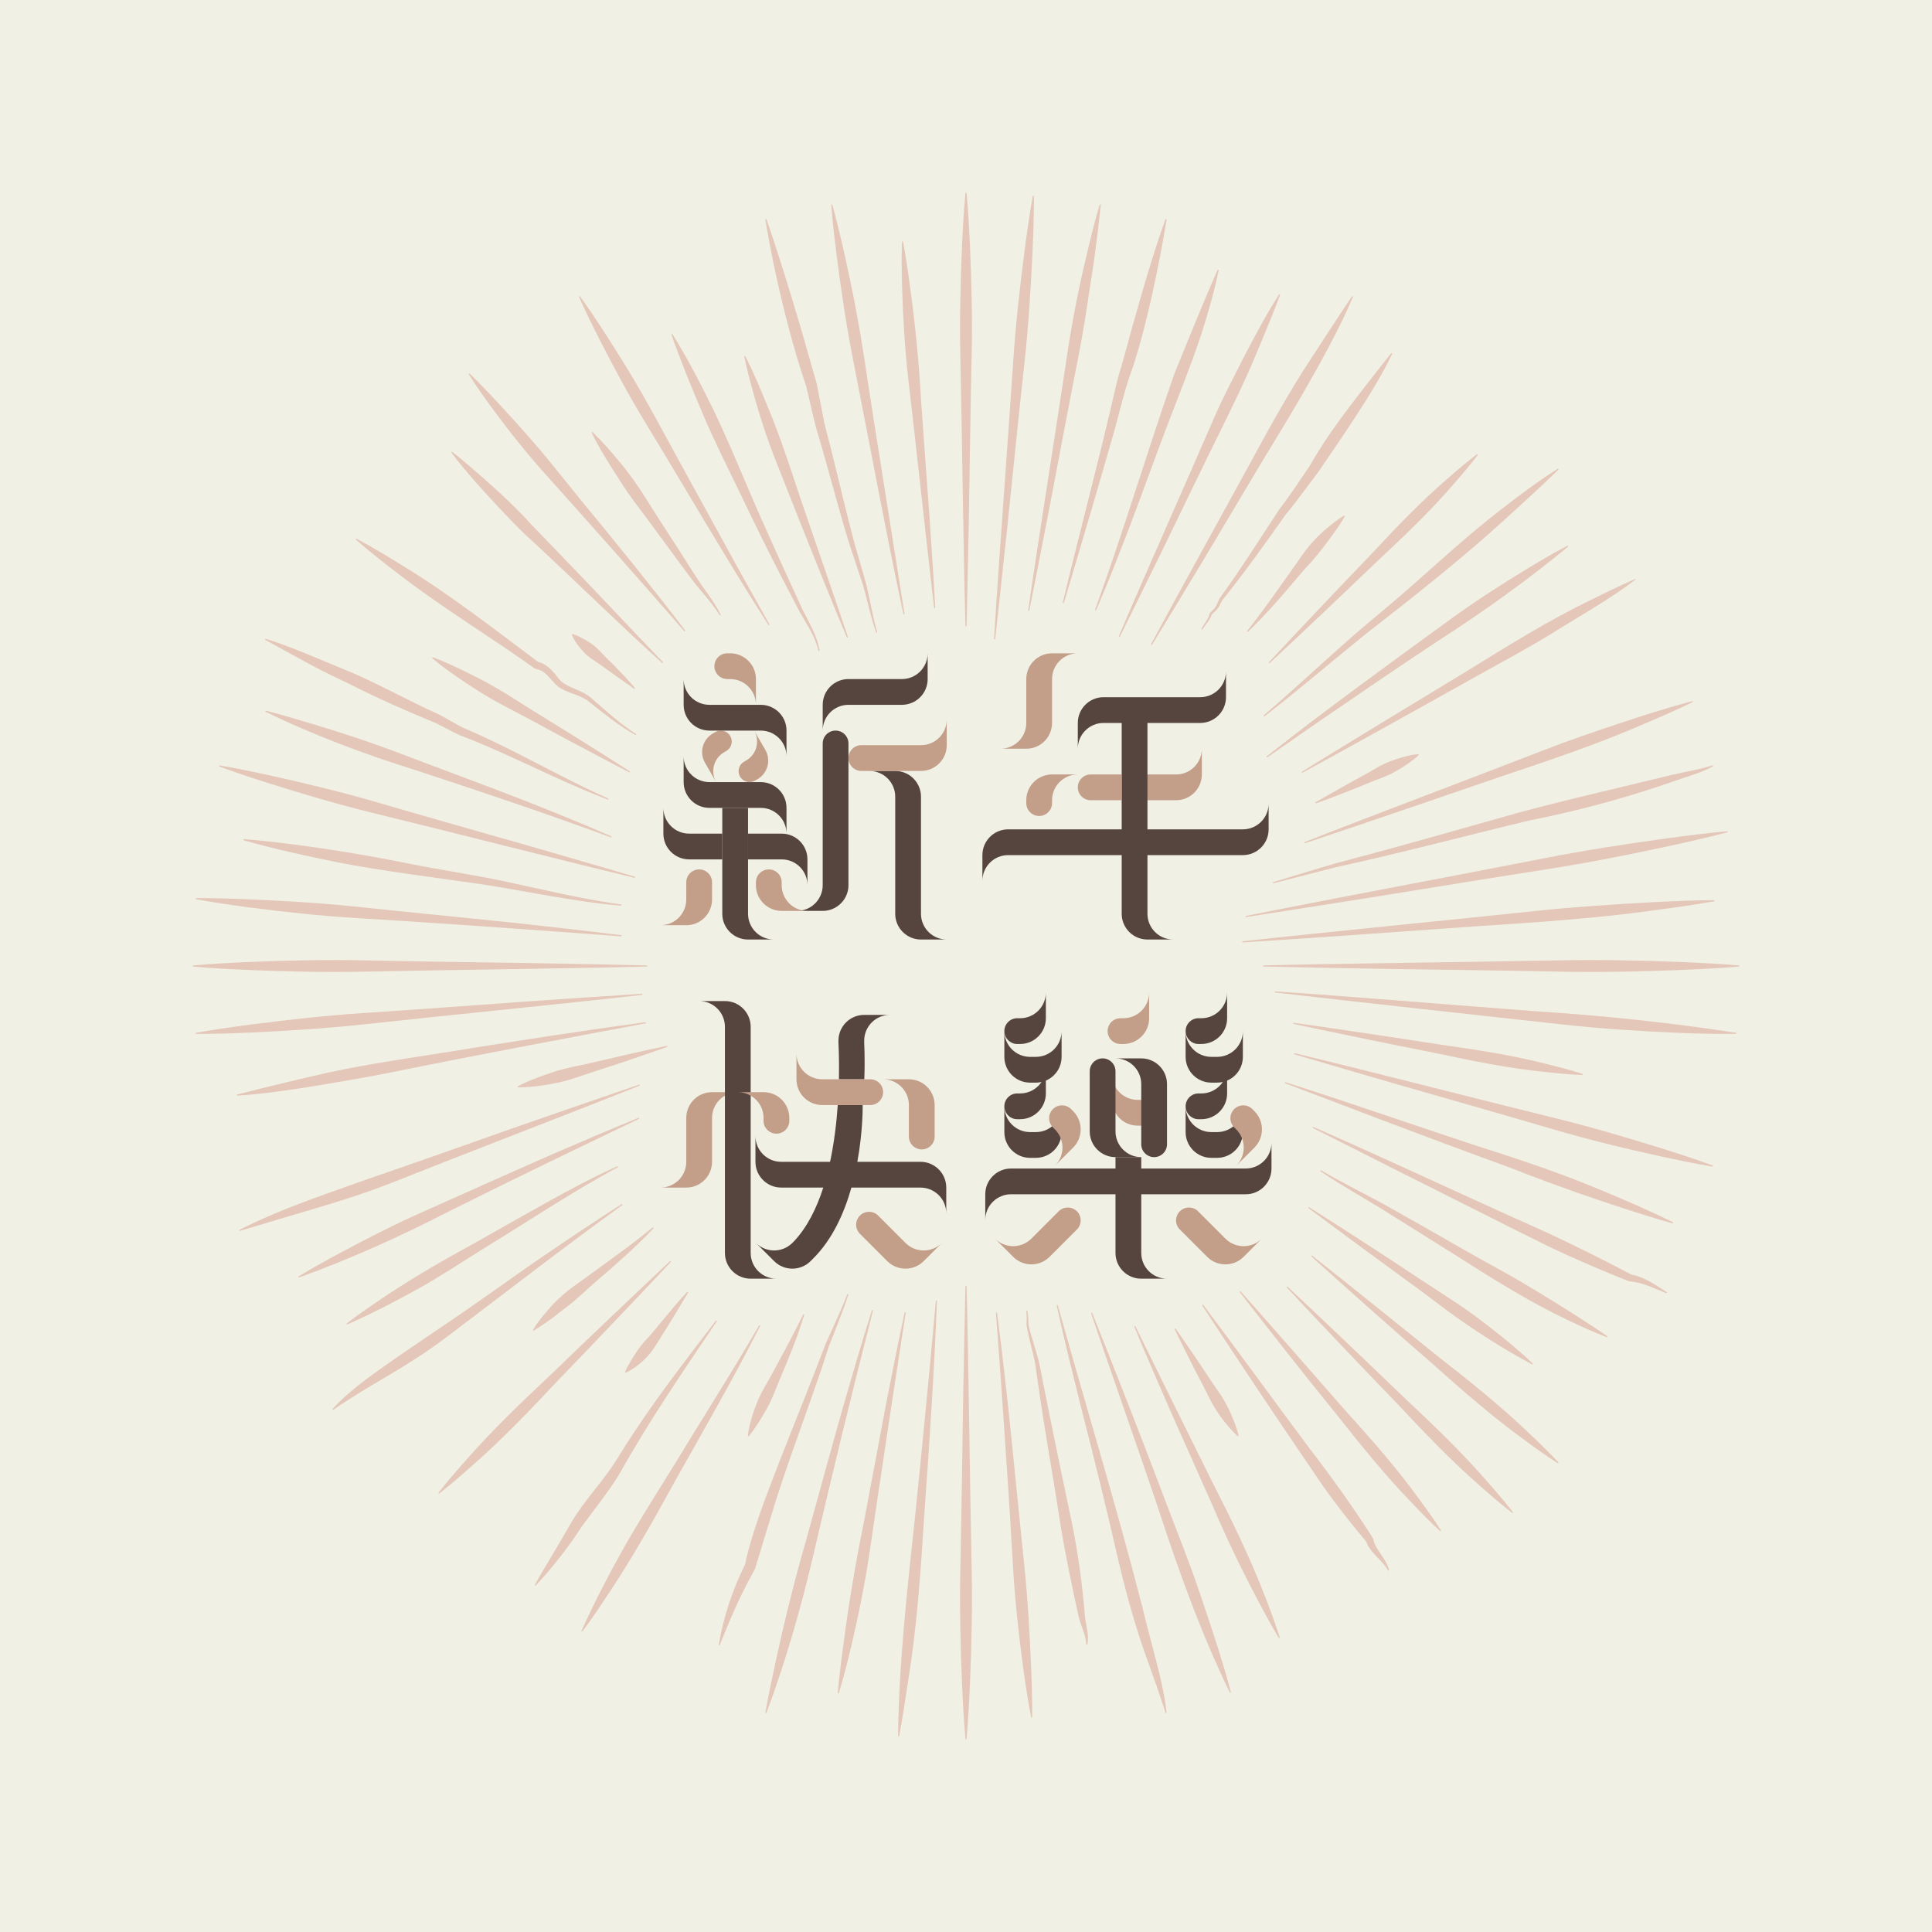 <?xml version="1.0" encoding="UTF-8"?>
<svg xmlns="http://www.w3.org/2000/svg" viewBox="0 0 1350 1350">
  <defs>
    <style>
      .cls-1 {
        fill: #e4c7b8;
      }

      .cls-1, .cls-2, .cls-3, .cls-4 {
        stroke-width: 0px;
      }

      .cls-2 {
        fill: #56453f;
      }

      .cls-3 {
        fill: #f0f0e5;
      }

      .cls-4 {
        fill: #c39e88;
      }
    </style>
  </defs>
  <g id="bg02">
    <rect class="cls-3" width="1350" height="1350"/>
  </g>
  <g id="decorate02">
    <g>
      <path class="cls-1" d="m899.771,899.167c26.187,24.555,54.718,51.697,80.655,76.715,20.3,19.049,40.466,38.241,58.733,59.294,6.163,6.951,12.216,14.011,17.962,21.379.137.175.105.429-.07.566-.149.116-.354.111-.496-0-7.367-5.747-14.426-11.803-21.376-17.968-21.048-18.272-40.235-38.442-59.279-58.747-9.622-9.968-28.948-30.147-38.489-40.195-12.732-13.496-25.545-26.911-38.206-40.478-.151-.162-.142-.415.019-.566.154-.144.394-.142.546,0h0Z"/>
      <path class="cls-1" d="m916.956,877.443c25.417,20.048,62.035,49.582,87.641,70.196,22.103,17.326,44.082,34.806,64.341,54.306,6.821,6.428,13.543,12.974,19.984,19.854.152.163.144.417-.019.57-.138.129-.343.142-.495.044-7.913-5.122-15.546-10.577-23.08-16.151-22.782-16.483-43.877-35.029-64.841-53.717-10.578-9.139-31.766-27.74-42.196-37.05-13.95-12.486-27.973-24.883-41.854-37.442-.164-.148-.176-.401-.028-.565.142-.157.383-.172.547-.044h0Z"/>
      <path class="cls-1" d="m914.838,843.599c25.951,16.431,54.221,34.766,79.889,51.849,6.634,4.359,13.277,8.706,19.947,13.017,13.314,8.682,25.951,18.312,38.242,28.391,6.145,5.053,12.191,10.241,17.973,15.791.161.154.166.41.012.571-.127.132-.323.159-.478.079-21.05-11.267-41.132-24.153-60.295-38.347-4.728-3.586-14.287-10.73-19.06-14.252-9.581-6.973-28.865-21.087-38.407-28.115-12.742-9.462-25.566-18.809-38.276-28.325-.177-.133-.213-.383-.081-.56.126-.168.359-.208.534-.099h0Z"/>
      <path class="cls-1" d="m923.181,817.831c14.187,8.271,29.992,16.188,44.479,24.009,15.516,8.65,41.068,23.25,56.517,32.122,6.248,3.55,18.905,10.614,25.205,14.071,16.849,9.301,33.177,19.426,49.441,29.712,8.12,5.173,16.238,10.359,24.185,15.91.183.126.229.377.103.56-.108.156-.308.212-.478.146-9.028-3.529-17.856-7.482-26.543-11.698-25.271-11.797-51.622-28.083-75.192-43.206-12.218-7.596-36.791-22.974-48.96-30.647-16.162-10.331-33.197-19.497-49.182-30.302-.183-.123-.232-.372-.109-.555.118-.176.353-.227.534-.123h0Z"/>
      <path class="cls-1" d="m917.875,787.525c43.141,18.904,96.386,43.661,139.492,63.196,28.072,12.246,55.609,25.635,82.669,39.979,0-0-.762-.212-.762-.212,2.459.407,4.822,1.113,7.071,1.978,6.593,2.549,12.391,6.646,18.241,10.39.187.12.241.368.122.555-.105.164-.309.226-.483.158-8.534-3.312-16.804-7.678-26-8.251-19.083-7.588-37.973-15.655-56.495-24.513-31.278-15.434-77.92-39.154-109.527-54.929.001,0-54.669-27.629-54.669-27.629-.197-.1-.276-.34-.177-.538.096-.19.325-.27.518-.186h0Z"/>
      <path class="cls-1" d="m898.224,756.195c45.712,14.58,91.024,30.45,136.588,45.441,28.377,8.939,57.285,18.749,84.783,30.327,16.652,6.931,33.175,14.071,49.364,22.09.199.099.28.34.181.539-.087.175-.285.259-.467.209-11.613-3.215-23.071-6.824-34.482-10.551-5.72-1.824-11.385-3.791-17.08-5.677-20.948-7.047-42.788-15.072-63.282-23.162-29.434-10.712-59.33-21.843-88.578-32.908-22.404-8.595-44.844-17.071-67.291-25.553-.207-.078-.311-.309-.233-.516.075-.2.295-.303.496-.24h0Z"/>
      <path class="cls-1" d="m904.742,735.945c57.022,13.774,126.216,31.659,183.361,45.726,24.065,5.936,49.014,13.3,72.696,20.672,12.029,3.771,24.02,7.691,35.902,12.033.209.075.317.305.241.514-.067.185-.258.291-.445.26-12.467-2.125-24.825-4.672-37.144-7.368-24.625-5.378-49.112-11.385-73.306-18.462-24.47-7.255-83.647-24.13-108.955-31.394-24.183-7.074-48.398-14.036-72.558-21.208-.212-.062-.334-.284-.272-.496.06-.205.273-.325.478-.276h0Z"/>
      <path class="cls-1" d="m904.012,714.688c32.725,4.614,68.58,9.955,101.355,15.089,25.377,3.588,50.726,7.37,75.583,13.765,8.309,2.034,16.59,4.221,24.796,6.838.212.068.33.295.262.507-.057.177-.224.288-.402.281-8.606-.358-17.135-1.146-25.638-2.085-25.543-2.522-50.65-7.667-75.717-13.004-12.514-2.461-37.731-7.531-50.224-10.104-16.717-3.505-33.455-6.895-50.154-10.498-.216-.047-.353-.26-.307-.476.044-.206.241-.34.446-.312h0Z"/>
      <path class="cls-1" d="m891.124,692.732c54.641,3.702,126.24,9.686,181.272,13.832,46.951,3.047,94.102,7.898,140.58,15.101.219.035.368.241.332.46-.032.195-.202.335-.393.337-13.514.117-26.998-.234-40.469-.772-26.511-1.104-54.266-2.898-80.617-5.819-57.675-6.371-142.929-15.623-200.779-22.343-.219-.025-.377-.223-.352-.443.024-.213.214-.368.425-.354h0Z"/>
      <path class="cls-1" d="m882.954,674.587c64.414-1.534,142.903-2.264,207.529-3.552,27.221-.536,55.787.078,83.012,1.149,13.835.557,27.67,1.268,41.505,2.415.221.018.385.212.367.433-.016.199-.175.351-.367.367-13.836,1.146-27.671,1.856-41.507,2.412-27.232,1.07-55.786,1.681-83.011,1.143-28.022-.637-95.604-1.536-124.517-1.965-27.669-.54-55.34-.963-83.011-1.603-.221-.005-.396-.188-.391-.409.005-.214.179-.386.391-.391h0Z"/>
      <path class="cls-1" d="m868.32,657.733c63.752-7.032,141.536-14.469,205.521-21.275,26.948-2.852,55.326-4.672,82.406-6.11,13.763-.699,27.542-1.244,41.365-1.355.222-.003.404.174.407.396.003.199-.142.366-.332.401-13.608,2.394-27.261,4.355-40.929,6.162-40.962,5.769-82.216,8.493-123.465,11.185-48.426,3.484-117.087,8.391-164.901,11.393-.221.015-.412-.151-.427-.372-.015-.214.145-.4.356-.425h0Z"/>
      <path class="cls-1" d="m870.732,639.977c64.916-12.986,144.209-27.688,209.382-40.469,27.451-5.377,56.46-9.861,84.195-13.656,14.096-1.916,28.219-3.68,42.418-5.016.221-.021.416.141.437.361.019.199-.111.378-.298.426-13.801,3.593-27.677,6.758-41.581,9.77-27.372,5.905-56.16,11.595-83.803,15.915-28.467,4.365-97.008,15.52-126.34,20.248-28.091,4.398-56.164,8.91-84.272,13.209-.218.034-.423-.117-.456-.335-.033-.212.111-.411.32-.453h0Z"/>
      <path class="cls-1" d="m889.691,616.412c7.653-2.248,40.688-12.558,47.582-14.193,41.307-10.925,83.178-22.917,124.318-34.511,25.472-6.908,51.348-12.92,76.986-19.106,5.995-1.436,23.009-5.529,28.899-6.954,9.658-2.381,19.519-3.722,28.965-6.777.21-.07.438.044.507.254.062.187-.023.388-.19.48-5.896,3.188-12.311,5.296-18.579,7.415-6.322,2.038-12.494,4.296-18.788,6.362-29.822,9.984-60.416,17.929-91.261,24.056-44.756,10.762-89.995,22.837-135,32.613-1.922.433-40.157,10.361-43.231,11.133-.214.055-.432-.073-.488-.287-.054-.211.07-.426.279-.485h0Z"/>
      <path class="cls-1" d="m911.595,588.432c52.017-20.459,115.803-44.323,168.08-64.613,16.621-6.503,33.963-12.343,50.899-18.04,17.125-5.677,34.249-11.183,51.719-15.844.214-.059.435.067.494.28.052.189-.043.385-.212.468-10.851,5.247-21.86,10.089-32.924,14.786-33.054,14.435-67.234,25.873-101.394,37.333-40.011,13.751-96.762,33.223-136.387,46.381-.21.071-.437-.04-.508-.249-.069-.202.037-.423.233-.502h0Z"/>
      <path class="cls-1" d="m919.284,560.554c9.807-5.561,24.766-14.092,34.571-19.37,2.901-1.576,5.742-3.283,8.607-4.946,5.763-3.338,12.011-5.607,18.436-7.372,3.245-.853,6.549-1.569,10.027-1.865.233-.02.438.153.458.386.011.133-.043.26-.133.345-2.543,2.389-5.247,4.385-7.998,6.274-2.755,1.877-5.575,3.606-8.453,5.211-5.723,3.32-12.105,5.213-18.185,7.741,0,0-9.156,3.778-9.156,3.778-8.929,3.556-18.794,7.441-27.845,10.546-.209.073-.439-.037-.512-.246-.065-.185.017-.388.181-.482h0Z"/>
      <path class="cls-1" d="m909.751,539.214c32.953-20.413,81.106-49.595,114.764-69.996,28.627-17.654,57.15-35.526,87.477-50.182,10.041-5.016,20.154-9.894,30.468-14.386.203-.089.44.004.529.208-17.642,13.601-37.889,24.749-56.835,36.698-19.065,11.77-38.885,22.22-58.411,33.188-34.473,19.299-83.349,46.567-117.598,65.166-.195.106-.437.034-.543-.16-.103-.19-.036-.426.147-.535h0Z"/>
      <path class="cls-1" d="m885.013,528.59c41.684-32.901,85.663-64.708,128.667-95.993,17.03-12.394,35.625-24.351,53.636-35.295,9.163-5.549,18.417-10.961,27.918-16.005.196-.104.44-.03.544.167.09.17.046.376-.096.496-28.686,23.807-59.593,45.751-90.931,65.934-22.165,14.653-44.591,29.842-66.456,44.873-17.698,12.009-35.242,24.243-52.805,36.465-.181.126-.431.082-.557-.1-.121-.174-.084-.413.081-.543h0Z"/>
      <path class="cls-1" d="m883.054,499.9c19.557-16.76,43.09-38.7,62.564-55.749,12.61-10.932,25.792-21.532,38.304-32.562,21.013-18.382,41.478-37.427,63.603-54.513,13.241-10.36,26.7-20.427,40.892-29.494.187-.119.436-.064.555.123.104.164.074.375-.059.505-12.063,11.731-24.432,22.955-36.835,34.263-30.258,27.66-64.652,54.823-97.004,79.966-23.834,19.111-47.294,39.461-71.514,58.084-.175.134-.427.101-.561-.074-.13-.169-.102-.409.057-.547h0Z"/>
      <path class="cls-1" d="m886.731,462.684c22.595-24.232,47.585-50.618,70.635-74.594,17.53-18.785,35.203-37.437,54.735-54.187,6.444-5.658,12.998-11.207,19.86-16.447.177-.135.43-.101.566.076.113.148.107.349,0,.49-5.241,6.862-10.79,13.416-16.448,19.86-16.751,19.532-35.402,37.204-54.188,54.733-9.211,8.868-27.865,26.672-37.156,35.458-12.483,11.722-24.884,23.525-37.439,35.176-.162.15-.415.141-.566-.021-.143-.154-.141-.393,0-.545h0Z"/>
      <path class="cls-1" d="m871.476,440.826c9.556-11.783,22.091-29.852,31.047-42.362,2.56-3.566,5.032-7.215,7.572-10.826,5.118-7.228,11.289-13.754,18.111-19.411,3.431-2.83,6.972-5.487,10.804-7.89.193-.121.449-.063.57.13.082.131.082.291.013.418-2.168,3.981-4.704,7.633-7.256,11.203-5.169,7.055-10.173,14.044-16.063,20.505-2.931,3.232-5.883,6.461-8.704,9.808-8.231,9.767-17.338,20.497-26.163,29.646-3.014,3.205-6.159,6.292-9.343,9.322-.16.153-.414.146-.567-.014-.14-.147-.143-.375-.021-.529h0Z"/>
      <path class="cls-1" d="m839.548,439.306c1.915-3.493,4.853-6.626,5.7-10.537.031-.146.104-.262.204-.36l2.117-2.249c2.4-2.172,3.183-5.038,4.547-7.877,14.61-20.182,27.91-41.2,41.576-62.037,3.768-4.887,7.35-9.915,10.867-15.037l10.465-15.417c3.3-5.816,8.506-14.216,12.822-20.596,9.133-13.498,19.159-26.299,29.12-39.159,5.017-6.387,9.99-12.801,15.108-19.174.139-.173.393-.201.566-.062.148.119.19.321.112.486-3.49,7.409-7.479,14.553-11.611,21.594-8.328,13.973-17.311,27.541-26.398,40.982-4.59,6.764-9.256,13.458-13.767,20.258-7.589,9.82-14.758,20.047-22.733,29.63-13.659,19.351-28.925,40.789-44.359,59.879l.11-.176c-.904,1.726-1.703,3.747-2.991,5.541-1.215,1.706-3.035,3.087-4.455,4.511,0,0,.204-.36.204-.36-1.168,4.15-4.304,7.09-6.516,10.569-.118.186-.366.242-.552.123-.179-.114-.237-.348-.136-.532h0Z"/>
      <path class="cls-1" d="m804.354,450.065c21.48-39.826,45.569-83.206,67.378-123.046,13.021-24.093,28.948-53.223,44.036-75.879,9.549-14.731,19.02-29.412,28.88-43.984.124-.184.374-.232.558-.108.162.109.218.316.145.489-6.878,16.224-15.042,31.814-23.525,47.226-8.322,14.866-17.542,31.008-26.399,45.44-16.96,27.593-37.233,62.364-54.04,90.257-12.121,20.003-24.139,40.062-36.343,60.008-.115.189-.362.248-.55.133-.184-.113-.245-.35-.141-.536h0Z"/>
      <path class="cls-1" d="m781.846,444.389c20.064-47.055,45.547-103.92,65.906-151.028,6.146-14.432,14.554-30.294,21.683-44.368,7.625-14.65,15.354-29.233,24.274-43.181.12-.187.369-.241.556-.122.163.104.225.307.159.481-5.867,15.465-12.129,30.655-18.606,45.839-6.392,15.129-13.708,30.022-20.928,44.781-9.903,19.901-33.219,68.2-43.231,88.833-9.7,19.698-19.297,39.447-29.09,59.105-.099.198-.339.278-.536.18-.193-.096-.274-.327-.187-.521h0Z"/>
      <path class="cls-1" d="m765.256,425.927c19.631-54.02,36.247-110.225,55.272-164.508,9.187-22.612,20.388-50.512,30.276-72.751.091-.203.33-.293.532-.202.175.079.267.269.229.449-2.166,10.352-4.87,20.557-7.859,30.674-5.693,19.885-13.521,40.161-21.012,59.478-11.556,29.334-22.063,59.052-33.207,88.565-7.533,19.646-15.182,39.257-23.485,58.588-.087.203-.323.297-.526.21-.195-.084-.288-.307-.218-.504h0Z"/>
      <path class="cls-1" d="m742.638,421.026c11.916-49.915,25.815-101.389,37.164-151.476,1.348-5.65,3.061-11.266,4.725-16.829,3.967-14.841,9.636-35.096,13.963-49.838,4.919-16.649,9.865-33.258,15.885-49.585.077-.208.308-.315.516-.238.183.068.287.255.258.44-2.72,17.185-6.124,34.163-9.82,51.136-3.766,16.96-7.962,33.887-13.253,50.48-1.898,5.416-3.851,10.761-5.429,16.292-3.242,11.042-5.877,22.314-9.064,33.428-3.107,10.711-11.284,38.902-14.482,49.934-6.566,22.146-13.022,44.327-19.688,66.458-.06.215-.287.34-.5.275-.204-.061-.323-.272-.274-.477h0Z"/>
      <path class="cls-1" d="m718.454,426.507c7.991-55.274,18.852-122.453,27.118-177.87,3.554-23.688,8.103-47.322,13.761-70.603,2.729-11.675,5.558-23.373,9.045-34.909.064-.212.288-.333.501-.268.187.057.303.238.283.426-1.236,11.973-2.658,23.876-4.297,35.777-.981,7.367-2.182,14.895-3.385,22.25-2.308,16.238-4.96,32.706-8.123,48.777-4.764,23.836-15.605,81.33-20.294,105.956-4.612,23.53-9.11,47.083-13.821,70.601-.043.217-.254.357-.471.314-.209-.042-.347-.242-.317-.451h0Z"/>
      <path class="cls-1" d="m694.593,446.463c3.722-60.163,9.39-133.374,13.374-193.714,1.684-25.416,4.624-51.984,7.91-77.261,1.682-12.845,3.518-25.676,5.788-38.469.039-.218.247-.364.466-.325.195.035.331.204.332.395.014,12.994-.406,25.95-.98,38.892-1.153,25.47-2.871,52.135-5.626,77.461-2.918,26.059-9.321,88.962-12.105,115.87-2.792,25.739-5.469,51.489-8.362,77.22-.025.22-.223.378-.442.353-.213-.024-.367-.212-.355-.423h0Z"/>
      <path class="cls-1" d="m674.6,437.296c-1.536-58.642-2.27-130.099-3.56-188.935-.537-24.783.075-50.791,1.146-75.574.556-12.596,1.267-25.191,2.413-37.787.02-.221.215-.384.436-.364.196.018.346.174.364.364,1.146,12.596,1.857,25.191,2.413,37.787,1.071,24.79,1.683,50.787,1.147,75.574-.636,25.512-1.532,87.039-1.96,113.362-.539,25.191-.961,50.382-1.6,75.573-.006.221-.189.395-.41.39-.214-.005-.384-.179-.39-.39h0Z"/>
      <path class="cls-1" d="m652.68,424.537c-5.293-46.029-12.641-113.491-17.954-159.318-2.424-20.902-3.725-42.959-4.374-64.005-.309-10.702-.434-21.416-.095-32.159.007-.222.193-.396.415-.389.192.006.348.149.383.33,1.009,5.282,1.821,10.577,2.646,15.869.794,5.295,1.571,10.591,2.259,15.892,3.624,26.274,6.221,53.227,7.689,79.748.685,10.452,4.952,68.271,5.803,79.948,1.403,21.335,2.878,42.665,4.025,64.017.012.221-.157.409-.378.421-.212.012-.395-.146-.419-.354h0Z"/>
      <path class="cls-1" d="m631.213,428.938c-11.799-55.045-24.255-122.495-35.191-177.9-4.589-23.339-8.248-48.032-11.285-71.639-1.534-12-2.927-24.025-3.901-36.126-.018-.221.147-.415.368-.433.195-.016.369.111.42.293,4.835,17.548,8.739,35.254,12.479,53.035,4.869,23.027,9.102,48.153,12.413,71.45,1.073,7.612,23.713,149.923,25.485,161.173.035.219-.114.424-.332.458-.211.034-.41-.106-.454-.312h0Z"/>
      <path class="cls-1" d="m612.178,441.867c-3.747-10.561-5.887-21.58-8.947-32.311-3.368-10.634-7.102-21.187-10.494-31.83-7.585-24.893-13.993-50.316-21.429-75.233-2.295-7.215-6.105-25.154-8-32.715-9.167-26.709-17.032-57.963-23.019-86.73-1.988-9.811-3.889-19.638-5.438-29.55-.034-.219.116-.425.335-.459.194-.03.377.084.441.263,12.968,37.805,24.25,76.376,35.068,114.835.801,4.137,4.566,23.675,5.289,27.341.868,3.619,3.228,12.45,4.161,16.181,5.461,21.701,10.456,43.439,16.136,65.045,2.954,10.78,6.245,21.451,9.181,32.251,2.652,10.871,4.261,21.963,7.478,32.661.065.211-.054.435-.265.5-.205.063-.423-.05-.494-.249h0Z"/>
      <path class="cls-1" d="m591.716,445.331c-16.539-39.476-33.005-81.325-48.752-121.157-6.455-16.119-11.958-32.816-16.557-49.559-2.347-8.404-4.547-16.856-6.333-25.442-.045-.218.095-.431.313-.477.182-.038.364.059.444.218,5.911,11.754,10.949,23.77,15.864,35.916,8.356,19.97,15.161,40.914,21.934,61.42,11.211,32.95,22.787,65.786,33.835,98.8.071.209-.042.436-.251.507-.2.067-.416-.034-.497-.225h0Z"/>
      <path class="cls-1" d="m571.833,454.656c-2.16-9.986-8.121-18.362-13.071-27.169l-14.103-27.069c-9.287-18.087-18.228-36.355-27.003-54.693-7.792-16.095-19.153-38.843-25.984-55.122-7.96-18.726-15.714-37.477-22.49-56.702-.073-.21.037-.44.246-.513.18-.063.377.011.475.166,10.771,17.323,20.108,35.431,29.046,53.725,13.174,27.477,24.106,55.949,36.817,83.635,7.122,16.185,17.704,39.126,25.172,55.413,4.525,9.022,10.137,17.997,11.684,28.192.033.218-.117.422-.335.456-.212.033-.411-.109-.453-.317h0Z"/>
      <path class="cls-1" d="m536.943,436.678c-27.779-43.209-59.127-97.328-85.972-141.3-11.27-18.552-22.077-38.608-31.949-57.955-5.007-9.839-9.879-19.753-14.37-29.879-.09-.203.002-.44.204-.53.177-.079.383-.015.492.136,9.71,13.491,18.616,27.412,27.414,41.467,14.677,23.17,27.787,47.809,40.865,71.847,11.177,20.14,36.932,67.445,47.83,86.951,5.425,9.604,10.815,19.226,16.177,28.861.107.193.038.437-.155.544-.189.105-.426.041-.536-.142h0Z"/>
      <path class="cls-1" d="m502.855,429.845c-5.098-8.297-11.916-15.307-17.893-23-13.127-17.254-27.507-37.524-40.597-54.758-3.885-5.192-7.573-10.519-11.059-15.991-7.001-10.91-14.013-21.776-19.828-33.624-.105-.201-.024-.452.18-.552.157-.077.341-.043.46.072,7.077,6.851,13.439,14.266,19.701,21.818,6.204,7.494,11.834,15.547,17.043,23.749,5.939,9.586,14.783,23.232,21.022,32.819,6.244,9.529,14.607,23.437,21.228,32.538,3.789,5.286,7.575,10.68,10.444,16.545.098.198.016.438-.182.536-.187.092-.413.021-.52-.152h0Z"/>
      <path class="cls-1" d="m478.144,441.019c-29.543-34.015-66.778-75.975-97.018-109.655-13.062-14.542-25.227-29.869-36.839-45.588-5.796-7.904-11.452-15.901-16.704-24.188-.118-.189-.061-.437.127-.555.16-.1.364-.073.495.052,3.552,3.402,6.947,6.927,10.351,10.441,3.388,3.529,6.761,7.067,10.065,10.661,13.288,14.306,26.306,28.829,38.539,44.048,4.555,5.698,13.793,17.125,18.407,22.774,9.286,11.239,27.881,34.043,37.019,45.406,12.177,15.274,24.355,30.549,36.178,46.099.134.176.1.427-.076.561-.169.128-.407.101-.544-.056h0Z"/>
      <path class="cls-1" d="m462.68,463.243c-26.21-23.576-59.292-55.858-85.239-80.112,0,0-9.605-8.808-9.605-8.808-6.223-5.753-12.357-12.464-18.223-18.555-5.924-6.293-11.792-12.672-17.536-19.192-5.744-6.517-11.356-13.186-16.537-20.23-.132-.179-.093-.432.086-.564.15-.11.352-.101.491.01,6.827,5.447,13.414,11.081,19.935,16.802,6.515,5.723,12.96,11.533,19.239,17.539,5.47,5.23,10.801,10.689,15.883,16.282.886.838,18.913,19.655,20.253,21.037,16.121,16.618,37.926,39.616,53.839,56.434l17.971,18.782c.153.16.148.413-.012.566-.152.146-.391.146-.545.008h0Z"/>
      <path class="cls-1" d="m443.026,481.246c-6.664-4.742-16.908-11.905-23.433-16.665-3.877-2.812-8.209-5.104-11.493-8.671-3.416-3.626-6.452-7.492-8.439-12.213-.145-.33.195-.709.538-.592,2.541.754,4.783,1.809,6.946,2.947,4.253,2.302,8.254,4.919,11.576,8.436,2.808,3.092,7.099,7.288,10.133,10.24,4.902,5,10.263,10.562,14.715,15.931.294.337-.171.869-.543.587h0Z"/>
      <path class="cls-1" d="m443.922,513.511c-11.682-6.434-22.034-15.088-32.502-23.278-6.319-5.146-14.741-5.534-21.512-10.52-4.889-4.03-8.653-11.403-15.329-12.229-.415-.055-.775-.222-1.091-.46-31.258-22.403-64.276-42.214-94.747-65.731-10.209-7.781-20.333-15.696-30.033-24.21-.167-.147-.184-.401-.037-.568.126-.144.332-.176.493-.089,11.365,6.11,22.356,12.748,33.264,19.516,32.868,20.126,63.237,43.921,94.085,66.949-0,0-1.091-.459-1.091-.459,4.065.734,7.59,3.246,10.285,6.134,2.537,2.498,4.176,5.55,6.788,7.861,2.418,1.984,5.602,3.37,8.834,4.766,3.988,1.725,8.582,3.589,11.962,6.719,1.405,1.209,4.624,4.044,6.032,5.271,7.986,6.987,16.039,13.936,25.01,19.642.187.118.242.365.124.552-.114.18-.349.237-.533.135h0Z"/>
      <path class="cls-1" d="m439.606,539.622c-22.75-11.816-47.572-25.027-70.171-37.337-5.842-3.124-11.696-6.227-17.578-9.285-11.748-6.171-22.922-13.299-33.789-20.914-5.44-3.812-10.803-7.757-15.946-12.079-.172-.144-.194-.4-.05-.572.113-.135.296-.177.452-.12,6.297,2.34,12.375,5.057,18.375,7.908,11.97,5.72,23.726,11.83,34.932,18.926,5.58,3.569,11.187,7.092,16.806,10.595,8.44,5.161,25.397,15.658,33.778,20.916,11.191,7.093,22.442,14.085,33.587,21.267.189.118.245.369.124.556-.112.174-.339.232-.52.139h0Z"/>
      <path class="cls-1" d="m424.595,558.675c-26.441-10.101-51.796-22.861-77.646-34.304-8.666-3.849-17.41-7.478-26.227-10.857-5.764-2.749-11.331-5.901-16.756-8.493-20.195-8.301-40.658-17.295-60.07-27.203-8.388-4.087-17.111-8.117-25.342-12.559-11.118-5.939-22.068-12.011-33.116-18.104-.195-.107-.266-.351-.159-.546.093-.17.291-.245.469-.191,12.11,3.679,23.805,8.528,35.414,13.309,5.776,2.461,11.576,4.826,17.332,7.21,23.283,9.309,45.37,22.077,68.232,32.309,5.474,2.882,11.991,6.768,16.334,9.059,17.459,7.376,34.367,15.881,51.16,24.582,16.743,8.678,33.461,17.355,50.68,25.05.202.09.293.326.203.528-.087.195-.311.286-.508.211h0Z"/>
      <path class="cls-1" d="m426.887,585.12c-45.116-16.618-90.822-32.005-136.525-46.964-35.594-11.139-71.227-24.393-104.741-40.777-.199-.1-.278-.342-.178-.54.086-.171.28-.253.458-.209,5.227,1.29,10.382,2.764,15.54,4.226,25.69,7.472,51.221,15.477,76.261,24.909,30.004,11.447,60.17,22.452,90.091,34.134,19.908,7.894,39.775,15.9,59.393,24.48.203.088.295.325.206.527-.085.195-.308.287-.505.215h0Z"/>
      <path class="cls-1" d="m443.277,613.324c-56.648-13.589-125.383-31.247-182.154-45.123-23.912-5.851-48.704-13.129-72.2-20.533-11.939-3.775-23.839-7.699-35.626-12.045-.208-.076-.316-.307-.24-.515.068-.185.258-.29.445-.258,12.377,2.13,24.643,4.68,36.869,7.38,24.057,5.337,49.152,11.427,72.791,18.317,24.308,7.171,83.098,23.852,108.239,31.032,24.026,6.995,48.082,13.878,72.082,20.971.212.062.334.284.271.496-.06.205-.272.325-.478.277h0Z"/>
      <path class="cls-1" d="m433.81,632.82c-33.213-2.704-66.199-10.286-99.097-15.201-31.782-4.592-67.643-8.962-99.18-15.128-21.604-4.4-44.005-9.257-65.174-15.339-.213-.062-.337-.284-.275-.498.054-.186.231-.304.417-.289,11.168.849,22.258,2.128,33.32,3.551,27.221,3.413,55.499,8.181,82.398,13.661,21.608,4.294,44.287,7.619,65.799,12.153,27.048,5.796,54.512,12.468,81.879,16.296.219.031.371.233.34.452-.03.211-.22.36-.429.343h0Z"/>
      <path class="cls-1" d="m433.966,654.27c-61.939-4.574-123.872-9.064-185.866-12.828-24.402-1.48-49.917-4.23-74.174-7.405-12.329-1.632-24.641-3.44-36.907-5.703-.218-.04-.362-.25-.322-.468.036-.193.205-.329.395-.329,12.473-.02,24.903.371,37.321.894,24.442,1.041,50.029,2.567,74.341,5.118,37.062,3.949,74.167,7.447,111.234,11.369,24.701,2.728,49.403,5.444,74.058,8.555.219.028.374.228.347.447-.027.212-.216.364-.427.349h0Z"/>
      <path class="cls-1" d="m451.907,675.39c-61.476,1.538-136.387,2.274-198.066,3.566-25.98.538-53.245-.074-79.227-1.144-13.205-.556-26.409-1.266-39.614-2.412-.221-.019-.385-.213-.366-.434.017-.197.174-.349.365-.366,13.204-1.147,26.408-1.858,39.613-2.415,25.99-1.072,53.242-1.685,79.227-1.149,26.745.635,91.246,1.529,118.842,1.956,26.408.538,52.817.96,79.226,1.598.221.005.396.189.39.41-.005.214-.179.385-.391.39h0Z"/>
      <path class="cls-1" d="m448.591,695.197c-60.293,6.819-133.862,13.995-194.376,20.587-25.491,2.771-52.344,4.506-77.976,5.675-13.028.582-26.069,1.01-39.148,1.004-.222,0-.402-.18-.401-.402,0-.198.143-.362.332-.395,12.879-2.278,25.796-4.122,38.727-5.812,25.452-3.303,52.186-6.258,77.774-7.958,26.344-1.668,89.823-6.324,116.985-8.272,26.005-1.736,52-3.587,78.015-5.222.221-.014.411.153.425.373.014.214-.144.399-.355.423h0Z"/>
      <path class="cls-1" d="m450.943,715.087c-59.272,11.197-118.564,22.234-177.673,34.258-16.381,3.339-36.818,6.724-53.385,9.521-17.914,2.868-35.867,5.519-54.004,6.73-.221.015-.413-.153-.427-.374-.013-.196.117-.368.299-.415,11.718-3.062,23.432-5.916,35.162-8.723,5.857-1.444,11.741-2.754,17.613-4.146,27.264-6.646,61.224-11.664,89.103-16.018,47.653-7.691,95.349-15.159,143.185-21.622.219-.029.42.124.45.343.029.212-.115.407-.323.447h0Z"/>
      <path class="cls-1" d="m466.084,731.569c-16.41,5.793-34.464,11.97-51.108,17.271-4.285,1.363-8.536,2.859-12.805,4.3-8.565,2.88-17.428,4.604-26.39,5.763-4.502.544-9.039.938-13.672.881-.401.004-.571-.595-.188-.778,8.113-4.224,16.569-7.272,25.186-10.079,8.524-2.842,17.435-4.194,26.159-6.254,6.524-1.56,19.699-4.631,26.242-6.113,8.785-1.921,17.541-3.96,26.36-5.761.217-.044.429.096.473.313.04.198-.073.392-.258.458h0Z"/>
      <path class="cls-1" d="m446.843,758.643c-57.067,22.71-115.736,45.004-172.891,67.736-23.011,9.157-46.961,16.05-70.657,23.052 0.0 0-35.581,10.633-35.581,10.633-.212.064-.436-.057-.5-.27-.057-.189.034-.387.204-.473,16.628-8.454,33.946-15.402,51.418-21.865,16.952-6.086,35.45-12.731,52.403-18.516,34.85-11.96,70.348-24.823,105.103-36.868,23.41-8.055,46.78-16.218,70.225-24.178.209-.071.436.041.508.25.069.202-.035.422-.231.5h0Z"/>
      <path class="cls-1" d="m446.341,781.881c-44.269,21.117-88.542,42.587-132.446,64.482-33.831,17.404-69.064,33.402-104.884,46.243-.21.073-.439-.038-.512-.247-.064-.183.012-.38.171-.477,9.382-5.69,18.942-10.995,28.563-16.171,18.944-10.169,39.019-20.399,58.655-29.122,29.025-12.866,60.862-27.273,89.787-39.93,20.057-8.643,40.12-17.268,60.343-25.509.205-.084.438.015.522.22.08.197-.009.421-.198.512h0Z"/>
      <path class="cls-1" d="m431.584,815.718c-31.095,16.567-63.206,38.185-93.402,56.55-15.457,9.62-30.612,19.752-46.548,28.579-15.964,8.841-32.169,17.283-48.936,24.582-.204.088-.441-.007-.529-.211-.075-.174-.017-.373.129-.481,7.278-5.6,14.767-10.819,22.332-15.904,22.559-15.471,46.358-28.913,70.305-42.079,11.817-6.738,35.708-20.207,47.594-26.825,15.962-8.8,32.035-17.515,48.705-24.93.202-.09.439.001.528.203.086.193.004.418-.178.516h0Z"/>
      <path class="cls-1" d="m434.875,842.033c-41.425,29.858-82.948,62.178-123.755,92.961-16.437,12.482-34.443,23.074-52.158,33.492-8.813,5.275-17.485,10.717-26.043,16.549-.183.126-.434.079-.559-.104-.109-.158-.088-.367.038-.502,7.102-7.607,15.127-14.345,23.414-20.604,16.663-12.358,33.646-23.668,50.74-35.3,24.768-16.439,51.639-36.242,76.233-52.948,17.08-11.607,34.214-23.136,51.641-34.205.187-.118.434-.063.552.123.114.179.066.415-.103.539h0Z"/>
      <path class="cls-1" d="m456.654,858.289c-12.415,13.191-26.707,25.624-40.487,37.431-6.918,5.94-13.376,12.482-20.676,17.934-.81.612-3.189,2.423-4.008,3.006-5.781,4.892-11.963,8.937-18.352,13.033-.192.123-.446.068-.57-.124-.085-.132-.083-.297-.012-.425,2.337-4.136,5.307-7.817,8.278-11.334.931-1.092,4.808-5.559,5.647-6.515,4.472-4.527,9.337-8.842,14.484-12.536,7.617-5.365,25.653-18.602,33.401-24.283,7.405-5.382,14.612-11.006,21.749-16.773.171-.144.429-.119.569.055.129.159.115.386-.023.53h0Z"/>
      <path class="cls-1" d="m468.689,881.839c-25.243,26.885-53.139,56.182-78.846,82.82-19.582,20.841-39.306,41.548-60.893,60.356-7.129,6.344-14.367,12.578-21.913,18.504-.175.138-.428.107-.566-.068-.117-.149-.112-.355,0-.498,5.925-7.547,12.157-14.786,18.5-21.916,18.805-21.59,39.509-41.318,60.347-60.904,10.234-9.892,30.948-29.762,41.262-39.572,13.852-13.093,27.622-26.267,41.544-39.289.161-.151.415-.142.566.019.144.154.142.394-0.0.547h0Z"/>
      <path class="cls-1" d="m480.774,903.282c-5.243,8.654-13.083,21.919-18.506,30.313-3.918,6.361-7.747,12.94-13.546,17.826-3.454,3.058-7.177,5.822-11.414,7.723-.335.156-.722-.214-.569-.555.601-1.485,1.335-2.819,2.052-4.154,3.574-6.416,7.494-12.619,12.453-18.05,3.542-3.678,8.195-9.379,11.451-13.405,5.5-6.623,11.541-13.961,17.444-20.185.303-.332.897.081.636.486h0Z"/>
      <path class="cls-1" d="m500.801,923.371c-23.437,34.793-47.228,69.363-67.653,106.028-7.848,13.002-17.6,24.847-26.391,36.965-4.502,6.796-9.162,13.61-14.2,20.035-5.736,7.434-11.769,14.601-18.182,21.464-.152.163-.407.171-.57.019-.138-.129-.165-.332-.077-.49,4.559-8.212,9.417-16.182,14.178-24.16,4.117-6.819,8.284-14.218,12.304-21.106,8.091-13.052,18.321-24.173,26.987-36.587,2.284-3.288,5.308-8.24,7.481-11.679,9.934-15.868,20.636-31.228,31.692-46.311,11.108-15.02,22.414-29.852,33.781-44.643.135-.175.386-.208.561-.073.168.129.204.365.089.539h0Z"/>
      <path class="cls-1" d="m531.155,926.523c-17.994,35.531-39.817,73.381-59.373,108.237-14.846,27.057-29.963,53.964-47.123,79.645-5.647,8.607-11.429,17.137-17.592,25.455-.131.18-.382.22-.562.089-.155-.113-.204-.319-.132-.488,8.42-18.842,17.977-37.108,27.937-55.145,14.545-25.9,32.729-53.465,48.04-79.116,12.672-20.637,28.044-45.09,40.272-65.768,2.643-4.41,5.24-8.846,7.828-13.29.111-.191.356-.256.547-.145.183.107.25.338.156.526h0Z"/>
      <path class="cls-1" d="m561.931,918.835c-4.445,14.672-10.461,29.552-16.521,43.673-3.059,7.114-5.505,14.521-9.331,21.277-3.793,6.826-7.825,13.563-12.774,19.666-.241.312-.8.094-.737-.31.961-7.921,3.395-15.419,6.274-22.764,2.802-7.284,7.121-13.82,10.805-20.65l5.502-10.234c5.558-10.215,10.973-20.461,16.037-30.948.097-.199.338-.282.537-.184.179.087.264.291.208.475h0Z"/>
      <path class="cls-1" d="m592.767,904.719c-3.708,11.544-8.937,24.148-13.405,35.501-11.518,36.104-25.485,71.535-36.998,107.589-4.347,13.944-10.365,33.967-14.678,48.123-2.207,4.566-4.882,8.936-7.119,13.52-4.239,8.367-8.447,17.677-12.071,26.359-1.873,4.482-3.667,9.009-5.483,13.555-.082.206-.316.307-.523.225-.179-.071-.278-.257-.248-.439,3.318-19.414,9.648-38.333,18.388-55.977,2.298-12.148,9.255-33.17,14.792-47.758,11.798-31.679,24.73-62.822,36.889-94.32l4.515-11.853,5.225-11.575c3.473-7.682,6.929-15.357,9.961-23.218.08-.206.311-.309.517-.229.199.077.301.296.237.497h0Z"/>
      <path class="cls-1" d="m609.969,915.919c-15.043,58.622-29.247,117.435-42.985,176.377-8.409,35.185-18.736,70.504-31.361,104.411-.08.207-.313.31-.52.23-.182-.07-.283-.26-.251-.445,2.112-11.954,4.624-23.807,7.218-35.651,6.327-29.36,13.775-59.108,22.155-87.997,8.037-28.993,16.064-58.595,24.244-87.509,6.713-23.272,13.472-46.531,20.73-69.637.066-.211.291-.328.502-.262.204.064.32.277.268.481h0Z"/>
      <path class="cls-1" d="m632.887,917.325c-8.036,51.252-17.608,115.148-25.167,166.719-3.195,21.902-7.822,44.682-12.877,66.247-2.613,10.969-5.396,21.891-8.665,32.691-.065.212-.29.332-.502.267-.184-.056-.298-.236-.283-.42.471-5.633,1.135-11.225,1.787-16.818.67-5.59,1.357-11.174,2.129-16.741,3.597-27.655,8.243-55.742,13.837-83.104,2.095-10.839,13.295-70.74,15.57-82.86,4.333-22.068,8.646-44.141,13.384-66.127.046-.216.259-.353.475-.307.208.045.343.245.311.453h0Z"/>
      <path class="cls-1" d="m654.694,909.114c-1.983,50.818-5.399,101.576-9.034,152.298-2.392,38.045-5.07,76.173-11.184,113.882-1.87,12.579-3.855,25.136-6.141,37.687-.04.218-.249.363-.467.323-.194-.035-.33-.205-.33-.395.546-50.796,6.359-101.598,11.746-152.053,3.809-36.554,7.687-77.034,11.201-113.817,0,0,3.411-37.976,3.411-37.976.019-.22.214-.383.434-.363.213.019.372.203.365.414h0Z"/>
      <path class="cls-1" d="m675.4,898.841c1.536,61.331,2.27,136.065,3.56,197.599.537,25.919-.075,53.119-1.146,79.04-.556,13.173-1.267,26.346-2.413,39.52-.019.221-.214.384-.435.365-.197-.017-.349-.174-.365-.365-1.146-13.173-1.857-26.347-2.413-39.52-1.071-25.928-1.683-53.116-1.147-79.04.636-26.681,1.532-91.03,1.96-118.56.539-26.346.961-52.692,1.6-79.039.005-.221.189-.396.41-.39.214.005.385.179.39.39h0Z"/>
      <path class="cls-1" d="m696.71,917.373c7.692,58.567,12.862,117.424,18.992,176.164,2.438,23.499,3.788,47.071,4.759,70.675.262,5.901.435,11.81.592,17.723.128,5.915.268,11.829.212,17.764-0.0.222-.181.402-.403.401-.195-0-.357-.142-.394-.326-2.244-11.65-4.022-23.351-5.613-35.07-3.089-23.062-5.709-47.317-7.047-70.528-1.987-35.371-4.34-70.719-6.799-106.056-1.526-23.566-3.298-47.111-5.095-70.665-.017-.22.148-.413.369-.429.213-.016.399.138.427.347h0Z"/>
      <path class="cls-1" d="m717.911,916.15c.621,3.243.668,6.532.784,9.807,1.972,8.475,5.504,18.041,7.631,27.239,0,0,5.497,27.858,5.497,27.858,5.379,26.762,11.501,56.495,17.229,83.36,4.347,21.471,7.285,43.239,9.072,65.075.654,6.418,3.073,12.948,1.68,19.477-.044.218-.256.359-.474.315-.186-.037-.316-.201-.323-.383-.175-6.55-3.659-12.378-5.171-18.73-4.725-21.343-9.22-42.728-12.726-64.308-2.491-16.212-6.336-39.596-9.097-56.01-3.087-18.64-5.93-37.42-8.544-56.109-1.583-9.176-4.605-18.276-6.159-27.693.055-3.255.238-6.544-.188-9.766-.03-.219.123-.421.342-.451.21-.029.406.112.447.318h0Z"/>
      <path class="cls-1" d="m739.187,912.161c19.724,70.875,41.299,141.279,59.504,212.577,2.865,11.951,6.041,23.647,9.122,35.542,3.073,11.889,5.916,23.97,7.34,36.237.026.22-.132.42-.353.445-.195.023-.374-.1-.43-.281-3.659-11.739-7.806-23.202-11.938-34.753-2.101-5.763-4.077-11.58-6.046-17.43-5.667-17.584-10.539-35.355-14.736-53.319-8.184-35.889-16.926-71.566-26.102-107.225-5.914-23.812-11.9-47.624-17.139-71.604-.047-.216.09-.429.305-.476.209-.046.415.082.471.285h0Z"/>
      <path class="cls-1" d="m763.195,917.449c16.811,42.256,35.083,88.711,51.179,131.44,8.3,21.983,17.159,43.762,24.59,66.064,7.507,22.267,15.011,44.512,21.1,67.338.061.215-.067.44-.283.497-.189.05-.382-.043-.465-.212-20.648-42.444-36.359-86.72-50.963-131.517-14.678-43.271-31.335-90.176-45.906-133.324-.077-.211.034-.446.247-.517.202-.068.421.035.499.23h0Z"/>
      <path class="cls-1" d="m793.389,926.835c15.156,31.012,37.512,75.962,53.032,107.395,13.572,26.72,26.947,53.556,37.623,81.601,3.646,9.315,7.118,18.706,10.16,28.281.067.212-.05.438-.262.506-.181.057-.374-.023-.468-.179-2.601-4.302-5.019-8.684-7.449-13.059-2.404-4.387-4.792-8.78-7.098-13.208-11.643-21.867-22.534-44.69-32.233-67.524-8.699-19.671-21.791-48.63-30.447-68.405-7.957-18.319-15.948-36.623-23.588-55.078-.085-.204.012-.438.217-.523.196-.081.42.006.512.193h0Z"/>
      <path class="cls-1" d="m821.513,928.489c8.073,11.427,16.694,24.122,24.377,35.879,1.979,3.024,4.085,5.973,6.151,8.947,4.143,5.971,7.295,12.496,10.012,19.236,1.335,3.398,2.555,6.862,3.393,10.544.096.374-.399.684-.686.406-8.008-7.567-14.547-16.425-19.549-26.176-2.696-5.671-6.884-13.666-9.854-19.297-4.775-9.362-9.996-19.695-14.528-29.126-.1-.2-.017-.447.186-.543.178-.085.388-.026.499.129h0Z"/>
      <path class="cls-1" d="m840.717,911.757c23.436,31.108,51.481,69.744,74.862,101.07,15.395,19.904,29.921,40.375,43.528,61.569 0-0.0.18.276.18.276.131.201.216.427.257.649.308,1.718.964,3.451,1.874,5.171,2.946,5.423,7.618,10.353,9.178,16.531.055.216-.075.435-.29.49-.182.047-.368-.041-.454-.198-4.142-7.638-12.713-12.057-15.395-20.723l.437.925c-10.802-12.883-21.232-26.061-30.889-39.789-18.621-27.282-37.996-55.999-56.245-83.497-9.233-14.006-18.523-27.968-27.697-42.015-.121-.185-.069-.433.116-.554.177-.116.413-.072.538.094h0Z"/>
      <path class="cls-1" d="m866.929,902.402c20.894,23.46,50.896,57.843,71.914,81.838,18.247,20.247,36.389,40.586,52.382,62.706,5.416,7.31,10.712,14.718,15.669,22.4.121.187.067.436-.12.557-.159.103-.365.079-.496-.047-6.722-6.218-13.105-12.71-19.368-19.299-18.995-19.578-36.078-40.809-52.962-62.194-8.589-10.502-25.685-31.861-34.048-42.545-11.196-14.31-22.478-28.543-33.59-42.91-.135-.175-.103-.426.072-.561.169-.131.41-.105.548.055h0Z"/>
    </g>
  </g>
  <g id="_新年快樂02" data-name="新年快樂02">
    <g>
      <path class="cls-2" d="m856.663,469.171v18c0,9.94-8.06,18-18,18h-67.54c-9.94,0-18,8.05-18,18v-18c0-9.95,8.06-18,18-18h67.54c9.94,0,18-8.06,18-18Z"/>
      <path class="cls-4" d="m753.122,456.504c-4.97,0-9.47,2.01-12.73,5.27-3.26,3.26-5.27,7.76-5.27,12.73v30.66c0,4.97-2.01,9.47-5.27,12.73-3.26,3.26-7.76,5.27-12.73,5.27h-18c4.97,0,9.47-2.01,12.73-5.27,3.26-3.26,5.27-7.76,5.27-12.73v-30.66c0-4.97,2.01-9.47,5.27-12.73,3.26-3.26,7.76-5.27,12.73-5.27h18Z"/>
      <path class="cls-4" d="m839.792,523.164v18c0,4.97-2.02,9.47-5.27,12.73-3.26,3.26-7.76,5.27-12.73,5.27h-20v-18h20c4.97,0,9.47-2.01,12.73-5.27,3.25-3.26,5.27-7.76,5.27-12.73Z"/>
      <rect class="cls-4" x="783.792" y="541.164" width="18" height="18"/>
      <path class="cls-2" d="m868.458,579.516h-164c-9.941,0-18,8.059-18,18v18c0-9.941,8.059-18,18-18h164c9.941,0,18-8.059,18-18v-18c0,9.941-8.059,18-18,18Z"/>
      <path class="cls-2" d="m801.792,638.499v-142.335h-18v142.335c0,9.941,8.059,18,18,18h18c-9.941,0-18-8.059-18-18Z"/>
      <path class="cls-4" d="m753.122,541.164c-4.97,0-9.47,2.01-12.73,5.27-3.26,3.26-5.27,7.76-5.27,12.73v2c0,4.97-4.03,9-9,9s-9-4.03-9-9v-2c0-4.97,2.01-9.47,5.27-12.73,3.26-3.26,7.76-5.27,12.73-5.27h18Z"/>
      <path class="cls-4" d="m783.792,541.164v18h-20.67v-.06c-.33.04-.66.06-1,.06-4.97,0-9-4.03-9-9s4.03-9,9-9c.34,0,.67.02,1,.06v-.06h20.67Z"/>
    </g>
    <g>
      <path class="cls-2" d="m815.458,893.5h-18c-4.97,0-9.47-2.01-12.73-5.27s-5.27-7.76-5.27-12.73v-66.95h18v66.95c0,4.97,2.01,9.47,5.27,12.73s7.76,5.27,12.73,5.27Z"/>
      <path class="cls-2" d="m888.458,798.51v18c0,4.97-2.01,9.47-5.27,12.73-3.26,3.25-7.76,5.27-12.73,5.27h-164c-4.97,0-9.47,2.02-12.73,5.27-3.26,3.26-5.27,7.76-5.27,12.73v-18c0-4.97,2.01-9.47,5.27-12.73,3.26-3.25,7.76-5.27,12.73-5.27h164c4.97,0,9.47-2.02,12.73-5.27,3.26-3.26,5.27-7.76,5.27-12.73Z"/>
      <path class="cls-2" d="m730.798,693.5v18c0,4.97-2.01,9.47-5.27,12.73s-7.76,5.27-12.73,5.27h-2c-4.81,0-8.75-3.78-8.99-8.54-.01-.15-.01-.31-.01-.46,0-4.98,4.03-9,9-9h2c4.97,0,9.47-2.01,12.73-5.27s5.27-7.76,5.27-12.73Z"/>
      <path class="cls-2" d="m730.798,746.05v18c0,4.97-2.01,9.47-5.27,12.73s-7.76,5.27-12.73,5.27h-2c-4.81,0-8.75-3.78-8.99-8.54-.01-.15-.01-.31-.01-.46,0-4.98,4.03-9,9-9h2c4.97,0,9.47-2.01,12.73-5.27s5.27-7.76,5.27-12.73Z"/>
      <path class="cls-2" d="m857.462,746.055v18c0,4.97-2.01,9.47-5.27,12.73-3.26,3.26-7.76,5.27-12.73,5.27h-2c-4.81,0-8.75-3.78-8.99-8.54-.01-.15-.01-.31-.01-.46,0-4.98,4.03-9,9-9h2c4.97,0,9.47-2.01,12.73-5.27,3.26-3.26,5.27-7.76,5.27-12.73Z"/>
      <path class="cls-2" d="m857.462,693.495v18c0,4.97-2.01,9.47-5.27,12.73-3.26,3.26-7.76,5.27-12.73,5.27h-2c-4.81,0-8.75-3.78-8.99-8.54-.01-.15-.01-.31-.01-.46,0-4.98,4.03-9,9-9h2c4.97,0,9.47-2.01,12.73-5.27,3.26-3.26,5.27-7.76,5.27-12.73Z"/>
      <path class="cls-4" d="m802.958,693.5v18c0,4.97-2.01,9.47-5.27,12.73s-7.76,5.27-12.73,5.27h-2c-4.97,0-9-4.03-9-9,0-4.98,4.03-9,9-9h2c4.97,0,9.47-2.01,12.73-5.27s5.27-7.76,5.27-12.73Z"/>
      <path class="cls-4" d="m776.958,750.55v18c0,4.97,2.01,9.47,5.27,12.73s7.76,5.27,12.73,5.27h2c4.97,0,9-4.03,9-9,0-4.98-4.03-9-9-9h-2c-4.97,0-9.47-2.01-12.73-5.27s-5.27-7.76-5.27-12.73Z"/>
      <path class="cls-2" d="m741.798,720.5v18c0,4.97-2.01,9.47-5.27,12.73s-7.76,5.27-12.73,5.27h-4c-4.97,0-9.47-2.01-12.73-5.27s-5.27-7.76-5.27-12.73v-18c0,.15,0,.31.01.46.12,4.79,2.1,9.11,5.26,12.27,3.26,3.26,7.76,5.27,12.73,5.27h4c4.97,0,9.47-2.01,12.73-5.27s5.27-7.76,5.27-12.73Z"/>
      <path class="cls-2" d="m741.798,773.06v18c0,4.97-2.01,9.47-5.27,12.73s-7.76,5.27-12.73,5.27h-4c-4.97,0-9.47-2.01-12.73-5.27s-5.27-7.76-5.27-12.73v-18c0,.15,0,.31.01.46.12,4.79,2.1,9.11,5.26,12.27,3.26,3.26,7.76,5.27,12.73,5.27h4c4.97,0,9.47-2.01,12.73-5.27s5.27-7.76,5.27-12.73Z"/>
      <path class="cls-2" d="m868.462,773.055v18c0,4.97-2.01,9.47-5.27,12.73s-7.76,5.27-12.73,5.27h-4c-4.97,0-9.47-2.01-12.73-5.27s-5.27-7.76-5.27-12.73v-18c0,.15,0,.31.01.46.12,4.79,2.1,9.11,5.26,12.27,3.26,3.26,7.76,5.27,12.73,5.27h4c4.97,0,9.47-2.01,12.73-5.27s5.27-7.76,5.27-12.73Z"/>
      <path class="cls-2" d="m868.462,720.495v18c0,4.97-2.01,9.47-5.27,12.73-3.26,3.26-7.76,5.27-12.73,5.27h-4c-4.97,0-9.47-2.01-12.73-5.27s-5.27-7.76-5.27-12.73v-18c0,.15,0,.31.01.46.12,4.79,2.1,9.11,5.26,12.27,3.26,3.26,7.76,5.27,12.73,5.27h4c4.97,0,9.47-2.01,12.73-5.27,3.26-3.26,5.27-7.76,5.27-12.73Z"/>
      <g>
        <path class="cls-2" d="m815.458,757.55v42c0,4.98-4.03,9-9,9s-9-4.02-9-9v-42c0-4.97-2.01-9.47-5.27-12.73-3.26-3.25-7.76-5.27-12.73-5.27h18c4.97,0,9.47,2.02,12.73,5.27,3.26,3.26,5.27,7.76,5.27,12.73Z"/>
        <path class="cls-2" d="m797.458,808.55h-18c-4.97,0-9.47-2.01-12.73-5.27-3.26-3.25-5.27-7.75-5.27-12.73v-42c0-4.97,4.03-9,9-9s9,4.03,9,9v42c0,4.98,2.01,9.48,5.27,12.73,3.26,3.26,7.76,5.27,12.73,5.27Z"/>
      </g>
      <path class="cls-4" d="m881.708,865.5l-12.73,12.72c-3.51,3.51-8.12,5.27-12.73,5.27s-9.22-1.76-12.73-5.27l-1.41-1.41-17.68-17.68c-3.51-3.51-3.51-9.21,0-12.73,3.52-3.51,9.22-3.51,12.73,0l17.68,17.68,1.41,1.42.22.21c3.49,3.37,7.99,5.06,12.51,5.06,4.61,0,9.21-1.76,12.73-5.27Z"/>
      <path class="cls-4" d="m752.488,859.13l-17.67,17.68-1.42,1.41c-3.51,3.51-8.12,5.27-12.73,5.27-4.6,0-9.2-1.76-12.72-5.27l-12.73-12.72c3.51,3.51,8.12,5.27,12.73,5.27,4.6,0,9.2-1.76,12.72-5.27l1.42-1.42,17.68-17.68c3.51-3.51,9.21-3.51,12.72,0,3.52,3.52,3.52,9.22,0,12.73Z"/>
      <path class="cls-4" d="m755.128,789.15c0,4.61-1.76,9.22-5.27,12.73l-12.73,12.73c3.52-3.52,5.27-8.12,5.27-12.72,0-4.61-1.75-9.22-5.27-12.73l-1.41-1.42c-3.52-3.51-3.52-9.21,0-12.73,3.51-3.51,9.21-3.51,12.72,0l1.42,1.42c3.51,3.52,5.27,8.12,5.27,12.72Z"/>
      <path class="cls-4" d="m881.788,789.15c0,4.61-1.76,9.22-5.27,12.73l-12.72,12.73c3.51-3.52,5.27-8.12,5.27-12.72,0-4.61-1.76-9.22-5.27-12.73l-1.42-1.42c-3.51-3.51-3.51-9.21,0-12.73,3.52-3.51,9.22-3.51,12.73,0l1.41,1.42c3.51,3.52,5.27,8.12,5.27,12.72Z"/>
    </g>
    <g>
      <path class="cls-4" d="m507.492,524.763l-1.47.85c-7.31,4.22-9.82,13.57-5.6,20.89l-7.64-13.25-.14-.25c-4.15-7.17-1.69-16.34,5.49-20.49l1.72-.99c3.65-2.11,8.33-.86,10.44,2.8,2.11,3.65.86,8.33-2.8,10.44Z"/>
      <path class="cls-4" d="m529.282,544.483l-1.72.99c-3.66,2.11-8.33.86-10.44-2.8-2.11-3.65-.86-8.33,2.8-10.44l1.47-.85c7.31-4.22,9.81-13.57,5.59-20.88l7.65,13.24.14.25c4.14,7.17,1.69,16.34-5.49,20.49Z"/>
      <path class="cls-2" d="m648.202,456.503v18c0,9.94-8.06,18-18,18h-37.33c-9.94,0-18,8.05-18,18v-18c0-9.95,8.06-18,18-18h37.33c9.94,0,18-8.06,18-18Z"/>
      <path class="cls-2" d="m549.577,510.498c-0-9.941-8.059-18-18-18h-35.871c-9.941,0-18-8.059-18-18v18c0,9.941,8.059,18,18,18h35.871c9.941,0,18,8.059,18,18v-18s0,0,0,0Z"/>
      <path class="cls-2" d="m504.702,582.503v18h-23.16c-9.94,0-18-8.06-18-18v-18c0,9.94,8.06,18,18,18h23.16Z"/>
      <path class="cls-2" d="m564.202,600.503v18c0-9.95-8.06-18-18-18h-23.5v-18h23.5c9.94,0,18,8.05,18,18Z"/>
      <path class="cls-2" d="m661.542,656.503h-18c-9.94,0-18-8.06-18-18v-81.8c0-9.94-8.06-18-18-18h18c9.94,0,18,8.06,18,18v81.8c0,9.94,8.06,18,18,18Z"/>
      <g>
        <path class="cls-2" d="m549.572,564.503v18c0-9.95-8.05-18-18-18h-35.87c-9.94,0-18-8.06-18-18v-18c0,9.94,8.06,18,18,18h35.87c9.95,0,18,8.05,18,18Z"/>
        <path class="cls-2" d="m540.702,656.503h-18c-9.94,0-18-8.06-18-18v-74h18v74c0,9.94,8.06,18,18,18Z"/>
      </g>
      <path class="cls-2" d="m592.872,519.498c0-4.971-4.029-9-9-9s-9,4.029-9,9h0v99c0,9.941-8.059,18-18,18h18c9.941,0,18-8.059,18-18v-99h0Z"/>
      <path class="cls-4" d="m528.203,474.5v18c0-9.94-8.06-18-18-18h-2c-4.97,0-9-4.03-9-9s4.03-9,9-9h2c9.94,0,18,8.06,18,18Z"/>
      <path class="cls-4" d="m497.542,616.503v12c0,4.97-2.01,9.47-5.27,12.73s-7.76,5.27-12.73,5.27h-18c4.97,0,9.47-2.01,12.73-5.27s5.27-7.76,5.27-12.73v-12c0-4.98,4.03-9,9-9s9,4.02,9,9Z"/>
      <path class="cls-4" d="m564.202,636.503h-18c-4.97,0-9.47-2.01-12.73-5.27s-5.27-7.76-5.27-12.73v-2c0-4.98,4.03-9,9-9s9,4.02,9,9v2c0,4.97,2.01,9.47,5.27,12.73s7.76,5.27,12.73,5.27Z"/>
      <path class="cls-4" d="m661.542,502.703v18c0,4.97-2.01,9.47-5.27,12.73s-7.76,5.27-12.73,5.27h-41.67c-4.97,0-9-4.03-9-9s4.03-9,9-9h41.67c4.97,0,9.47-2.01,12.73-5.27s5.27-7.76,5.27-12.73Z"/>
    </g>
    <g>
      <g>
        <path class="cls-2" d="m599.082,811.83c-1.05,5.77-2.41,11.85-4.15,18-5.08,17.97-13.42,36.56-27.13,49.98l-1.41,1.41c-3.52,3.51-8.12,5.27-12.73,5.27s-9.21-1.76-12.73-5.27l-12.73-12.72c3.51,3.51,8.12,5.27,12.73,5.27,4.52,0,9.03-1.69,12.51-5.06l.22-.21,1.41-1.42c9.06-9.72,15.59-22.89,20.2-37.25,1.87-5.85,3.44-11.9,4.75-18,2.9-13.56,4.51-27.35,5.37-39.67h17.4v.01c.01.51.28,17.9-3.71,39.66Z"/>
        <path class="cls-2" d="m603.872,727.16v2s.62,10.08.07,25h-17.73c.32-14.96-.34-25-.34-25v-2c0-4.97,2.02-9.47,5.27-12.73,3.26-3.26,7.76-5.27,12.73-5.27h18c-4.97,0-9.47,2.01-12.73,5.27-3.25,3.26-5.27,7.76-5.27,12.73Z"/>
      </g>
      <g>
        <path class="cls-4" d="m506.542,763.16v2.41c-1.37.79-2.62,1.75-3.73,2.86-3.26,3.26-5.27,7.76-5.27,12.73v30.67c0,4.97-2.01,9.47-5.27,12.73-3.26,3.25-7.76,5.27-12.73,5.27h-18c4.97,0,9.47-2.02,12.73-5.27,3.26-3.26,5.27-7.76,5.27-12.73v-30.67c0-4.97,2.01-9.47,5.27-12.73s7.76-5.27,12.73-5.27h9Z"/>
        <path class="cls-4" d="m515.542,763.16c-3.28,0-6.35.87-9,2.41v-2.41h9Z"/>
      </g>
      <path class="cls-2" d="m643.205,811.828h-2s-93.333,0-93.333,0h0s-2,0-2,0c-9.941,0-18-8.059-18-18v18c0,9.941,8.059,18,18,18h2s93.333,0,93.333,0h0s2,0,2,0c9.941,0,18,8.059,18,18v-18c0-9.941-8.059-18-18-18Z"/>
      <path class="cls-4" d="m617.092,763.16c0,4.97-4.03,9-9,9h-33.55c-4.97,0-9.47-2.01-12.73-5.27s-5.27-7.76-5.27-12.73v-18c0,4.97,2.01,9.47,5.27,12.73s7.76,5.27,12.73,5.27h33.55c4.97,0,9,4.03,9,9Z"/>
      <path class="cls-4" d="m653.092,772.16v22c0,4.97-4.03,9-9,9s-9-4.03-9-9v-22c0-4.97-2.02-9.47-5.27-12.73-3.26-3.26-7.76-5.27-12.73-5.27h18c4.97,0,9.47,2.01,12.73,5.27,3.25,3.26,5.27,7.76,5.27,12.73Z"/>
      <path class="cls-4" d="m658.162,868.5l-12.73,12.72c-3.52,3.51-8.12,5.27-12.73,5.27s-9.21-1.76-12.72-5.27l-1.42-1.41-17.68-17.68c-3.51-3.51-3.51-9.21,0-12.73,3.52-3.51,9.22-3.51,12.73,0l17.68,17.68,1.41,1.42.22.21c3.48,3.37,7.99,5.06,12.51,5.06,4.61,0,9.22-1.76,12.73-5.27Z"/>
      <path class="cls-2" d="m542.542,893.5h-18c-4.97,0-9.47-2.01-12.73-5.27s-5.27-7.76-5.27-12.73v-158c0-4.97-2.01-9.47-5.27-12.73s-7.76-5.27-12.73-5.27h18c4.97,0,9.47,2.01,12.73,5.27s5.27,7.76,5.27,12.73v158c0,4.97,2.01,9.47,5.27,12.73s7.76,5.27,12.73,5.27Z"/>
      <path class="cls-4" d="m551.542,781.16v2c0,4.97-4.03,9-9,9s-9-4.03-9-9v-2c0-4.97-2.01-9.47-5.27-12.73-1.11-1.11-2.36-2.07-3.73-2.86-2.65-1.54-5.72-2.41-9-2.41h18c4.97,0,9.47,2.01,12.73,5.27s5.27,7.76,5.27,12.73Z"/>
    </g>
  </g>
</svg>